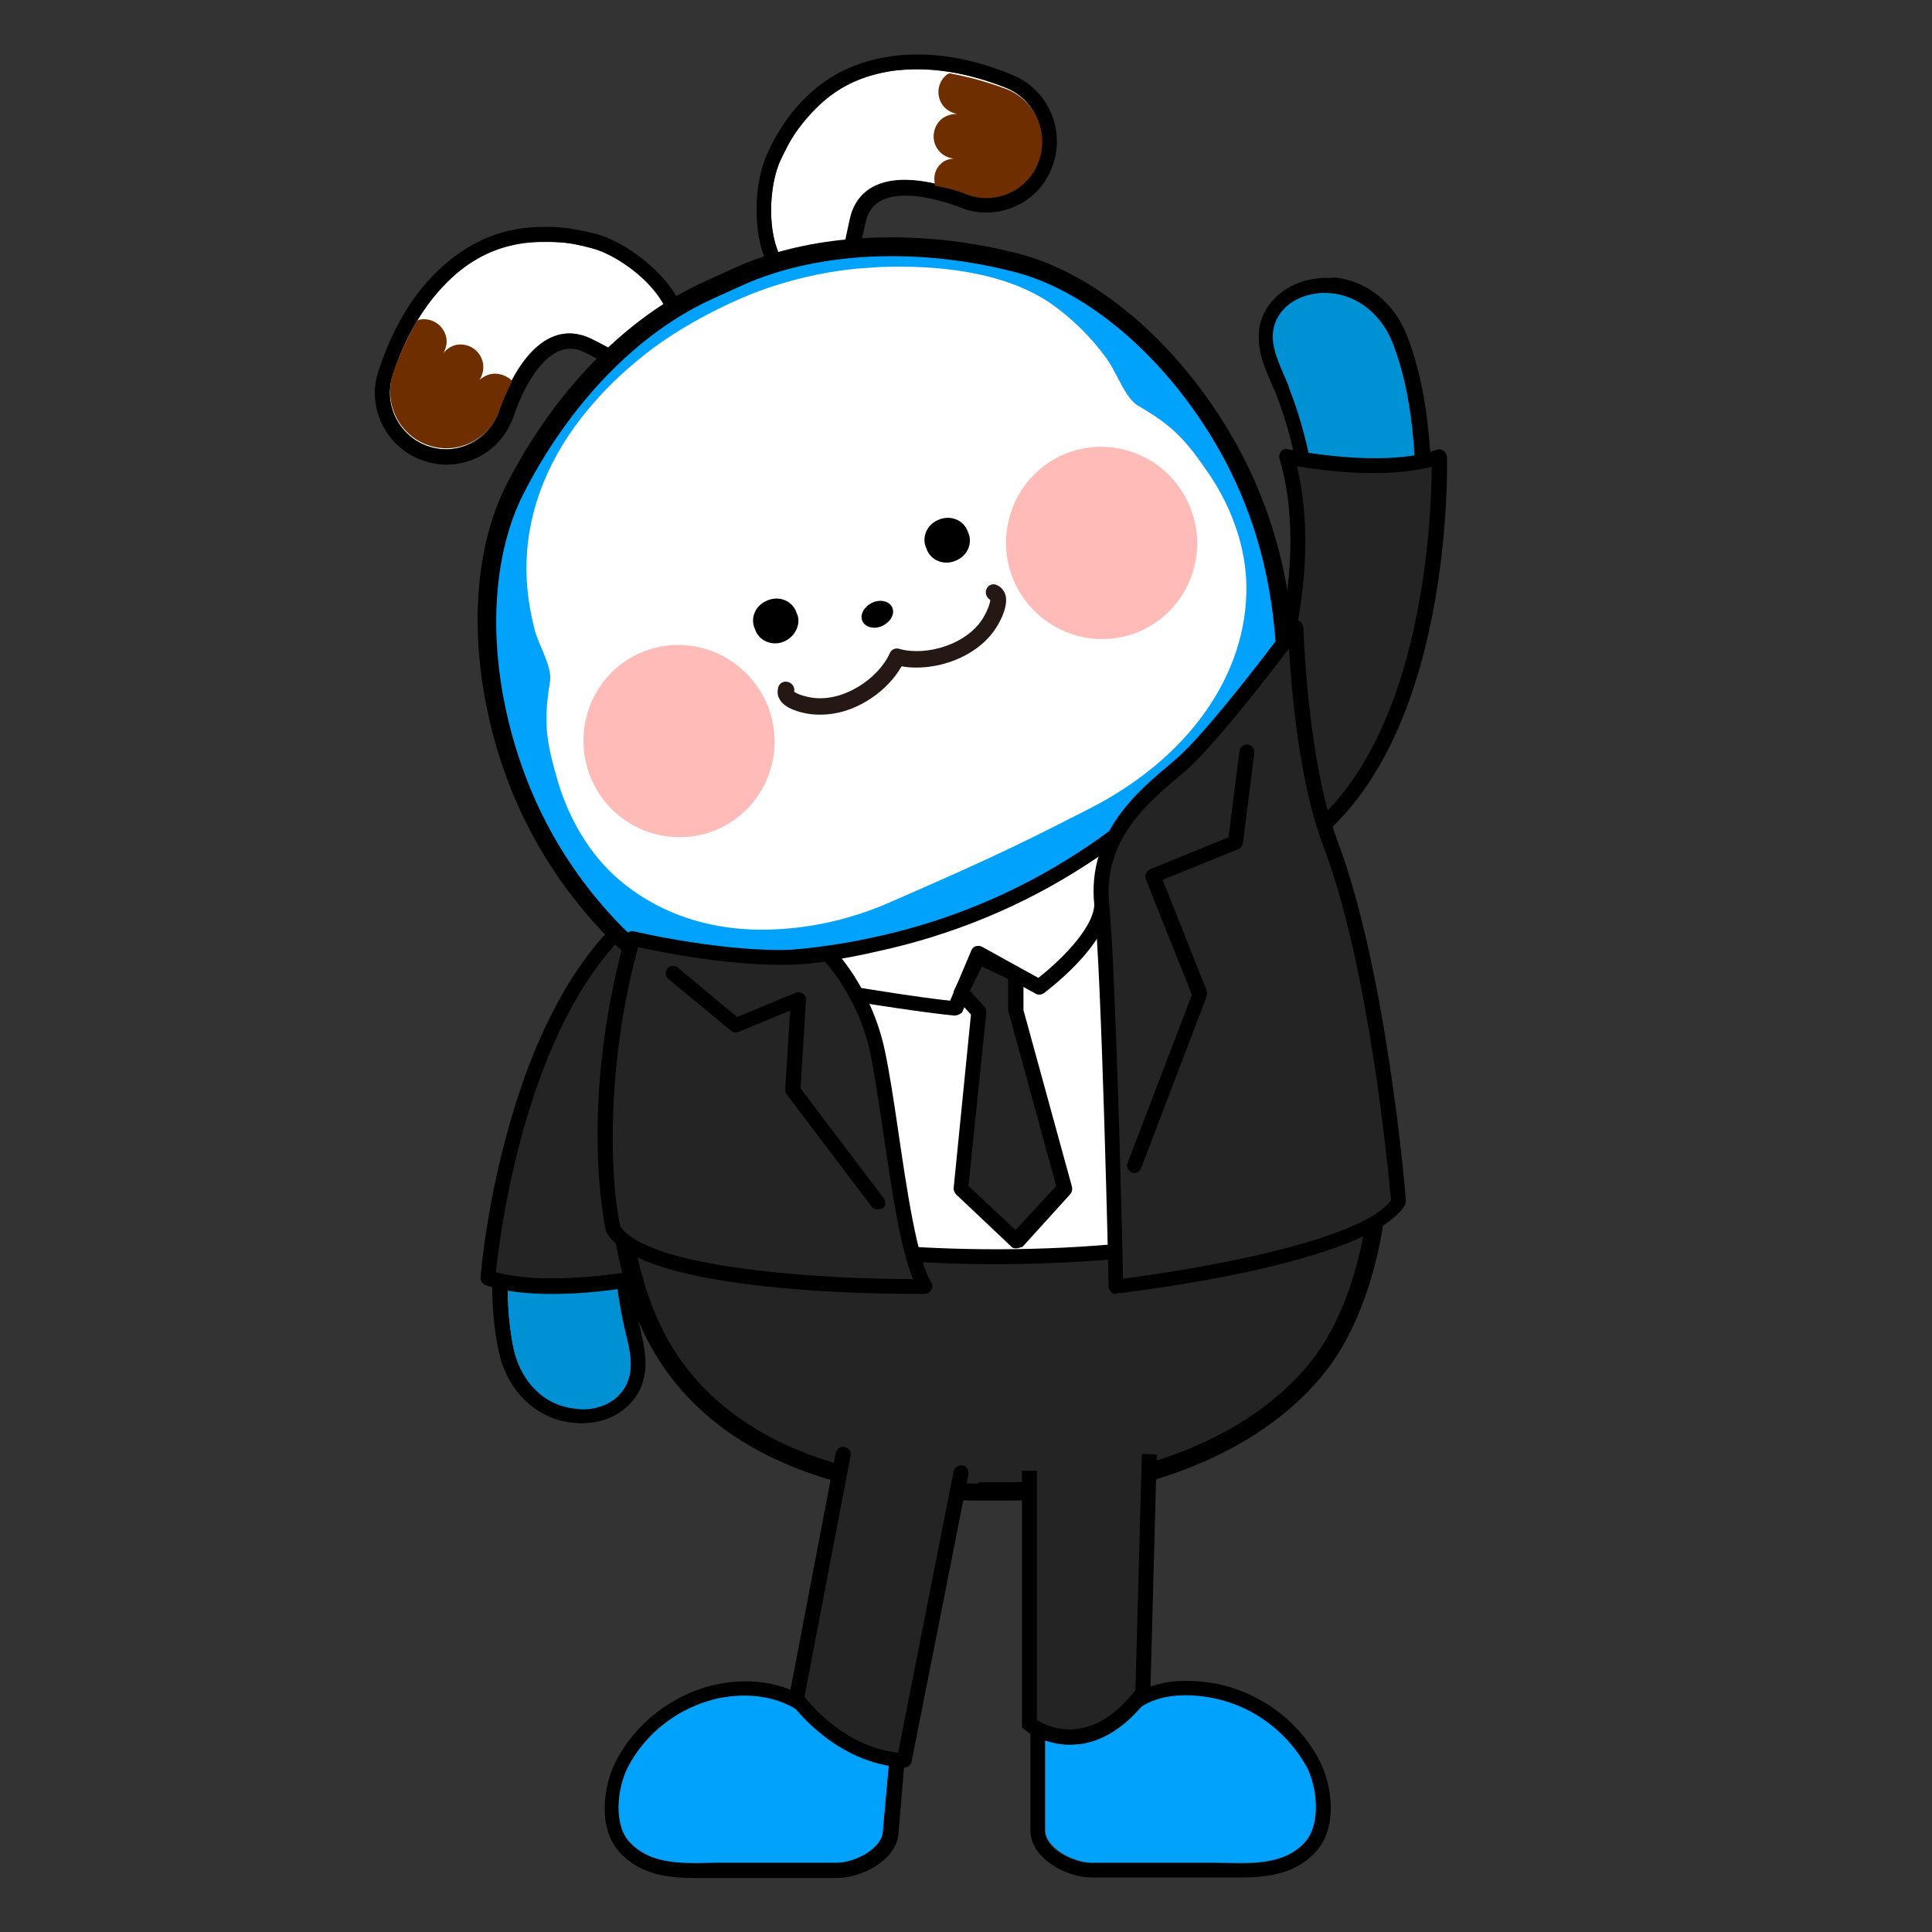 <?xml version="1.0" encoding="utf-8"?>
<!-- Generator: Adobe Illustrator 26.5.0, SVG Export Plug-In . SVG Version: 6.00 Build 0)  -->
<svg version="1.1" id="레이어_5" xmlns="http://www.w3.org/2000/svg" xmlns:xlink="http://www.w3.org/1999/xlink" x="0px"
	 y="0px" viewBox="0 0 390 390" style="enable-background:new 0 0 390 390;" xml:space="preserve">
<rect x="0" y="0" width="390" height="390" fill="#333333" stroke="none"/>
<g>
	<g>
		<g>
			<g>
				<g>
					<g>
						<g>
							<path style="fill:#FFFFFF;" d="M105.1,49.2c2.4-0.4,4.9-0.4,7.6-0.3c2.2,0.1,4.5,0.6,6.7,1.2c7,1.8,19.6,11.9,15.1,20.4
								c-3.2,6.1-12.3-1.2-16.4-2.6c-9.2-3.2-15,7.8-17.5,15.1c-2,5.9-8.4,9.1-14.3,7.1c-5.9-2-9.2-8.4-7.2-14.4
								c2.4-7.4,6.3-14.5,12.1-19.8C95.6,52.1,100.1,50,105.1,49.2z"/>
							<path d="M110,48.8c0.9,0,1.8,0,2.8,0.1c2.2,0.1,4.5,0.6,6.7,1.2c7,1.8,19.6,11.9,15.1,20.4c-0.9,1.8-2.3,2.4-4,2.4
								c-4,0-9.5-4-12.4-5c-1.1-0.4-2.2-0.6-3.2-0.6c-7.3,0-12.1,9.2-14.2,15.7c-1.6,4.7-6,7.7-10.7,7.7c-1.2,0-2.4-0.2-3.6-0.6
								c-5.9-2-9.2-8.4-7.2-14.4c2.4-7.4,6.3-14.5,12.1-19.8c4.3-3.9,8.8-6,13.9-6.8C106.7,48.9,108.3,48.8,110,48.8 M110,45.8
								C110,45.8,110,45.8,110,45.8c-1.9,0-3.7,0.1-5.3,0.4c-5.7,0.9-10.7,3.4-15.4,7.6c-5.7,5.1-10,12.2-12.9,21.1
								C73.9,82.3,78,90.5,85.5,93c1.5,0.5,3,0.8,4.6,0.8c6.2,0,11.6-3.9,13.6-9.8c2.2-6.6,6.4-13.6,11.4-13.6
								c0.7,0,1.5,0.1,2.2,0.4c0.7,0.3,1.9,0.9,3.2,1.6c3,1.6,6.8,3.6,10.2,3.6c2.9,0,5.3-1.4,6.6-4c1.7-3.2,1.7-6.8,0.1-10.5
								c-2.9-6.6-11.2-12.7-17.1-14.3c-2.8-0.7-5.1-1.1-7.2-1.3C112,45.8,111,45.8,110,45.8L110,45.8z"/>
						</g>
					</g>
				</g>
				<g>
					<g>
						<path style="fill:#6E2E00;" d="M99.1,75.5c-0.9,0.2-1.6,0.6-2.3,1.2c0.6-1,0.9-2.1,0.7-3.4c-0.5-2.5-2.8-4.1-5.3-3.7
							c-1.1,0.2-2.1,0.9-2.7,1.7c0.5-0.9,0.8-2,0.6-3.1c-0.5-2.5-2.8-4.1-5.3-3.7c-0.2,0-0.4,0.2-0.6,0.2c-3,5.2-4.6,9.8-4.9,10.8
							c-1.9,6,1.3,12.4,7.2,14.4c5.9,2,12.3-1.2,14.3-7.1c0.6-1.7,1.5-3.8,2.6-5.9C102.4,75.9,100.8,75.2,99.1,75.5"/>
					</g>
				</g>
			</g>
		</g>
		<g>
			<g>
				<g>
					<g>
						<g>
							<path style="fill:#FFFFFF;" d="M166,20.7c-1.8,1.6-3.5,3.5-5.1,5.7c-1.3,1.8-2.4,3.9-3.3,5.9c-3.1,6.5-3.4,22.7,6,24.7
								c6.8,1.5,6.9-10.2,8.5-14.3c3.4-9.1,15.5-6.5,22.8-3.7c5.8,2.3,12.4-0.6,14.6-6.5c2.3-5.8-0.6-12.4-6.4-14.8
								c-7.2-2.9-15.2-4.5-22.9-3.4C174.3,15.2,169.8,17.3,166,20.7z"/>
							<path d="M185.2,14c6.1,0,12.2,1.5,17.8,3.7c5.8,2.3,8.7,8.9,6.4,14.8c-1.7,4.5-6,7.2-10.5,7.2c-1.4,0-2.8-0.3-4.1-0.8
								c-3.4-1.3-8-2.6-12.2-2.6c-4.6,0-8.8,1.6-10.6,6.3c-1.4,3.8-1.7,14.4-7.3,14.4c-0.4,0-0.7,0-1.1-0.1c-9.4-2-9.1-18.2-6-24.7
								c1-2,2-4.1,3.3-5.9c1.6-2.2,3.3-4.1,5.1-5.7c3.9-3.4,8.3-5.4,14.1-6.3C181.8,14.1,183.5,14,185.2,14 M185.2,11
								c-1.9,0-3.7,0.1-5.5,0.4c-6.2,0.9-11.3,3.2-15.7,7c-1.9,1.7-3.8,3.7-5.5,6.2c-1.2,1.7-2.4,3.7-3.6,6.4
								c-2.6,5.5-3.2,15.8,0,22.3c1.8,3.6,4.6,5.9,8.1,6.7c0.6,0.1,1.2,0.2,1.8,0.2c2.2,0,5.2-0.9,7.2-5.3c1.1-2.4,1.7-5.2,2.2-7.6
								c0.3-1.4,0.6-2.7,0.8-3.4c0.7-1.9,2.3-4.4,7.8-4.4c4.2,0,8.8,1.5,11.1,2.4c1.7,0.7,3.4,1,5.2,1c6,0,11.2-3.6,13.3-9.2
								c2.8-7.4-0.8-15.7-8.1-18.6C197.6,12.3,191.2,11,185.2,11L185.2,11z"/>
						</g>
					</g>
				</g>
				<g>
					<g>
						<path style="fill:#6E2E00;" d="M190.1,32.9c0.7-0.6,1.5-0.8,2.4-0.9c-1.1-0.1-2.3-0.7-3-1.6c-1.6-1.9-1.3-4.8,0.6-6.4
							c0.9-0.7,2-1,3.1-1c-1-0.2-2-0.7-2.7-1.5c-1.6-1.9-1.4-4.8,0.6-6.4c0.2-0.2,0.4-0.2,0.6-0.3c6,1.1,10.4,2.8,11.5,3.2
							c5.8,2.3,8.7,8.9,6.4,14.8c-2.2,5.8-8.8,8.7-14.6,6.4c-1.7-0.7-3.9-1.3-6.2-1.7C188.3,35.6,188.8,34,190.1,32.9"/>
					</g>
				</g>
			</g>
		</g>
	</g>
	<g>
		<g>
			<path style="fill:#00A2FC;" d="M103.6,272.2c1.2,5.5,5,10.3,10.4,11.6c1.1,0.3,2.2,0.4,3.2,0.5c3.7,0.1,7.5-1.5,9.2-5.1
				c0.3-0.7,0.5-1.4,0.7-2.2c0.6-3.4-0.7-6.9-1.4-10.2c0-0.1-0.1-0.3-0.1-0.4c-0.7-3.5-1.2-6.8-1.5-10c-0.4-4.6-0.4-9.1,0.1-13.8
				c0.2-2.3,0.6-4.7,1-7.2c0.4-2.2,0.9-4.3,1.5-6.4c2.9-10.5,7.7-19.7,12.8-29.6c2.3-4.4,10.7-20.2,1-21.3c-3.5-0.4-7.2,3.8-9.7,6.2
				c-5.3,5.1-9.9,11-13.7,17.4c-4.2,7.2-7.4,14.9-9.7,23c-1.1,3.9-2,7.8-2.7,11.8C102.8,247.8,101.2,260.9,103.6,272.2z"/>
			<path d="M140.1,178.1c0.2,0,0.3,0,0.5,0c9.7,1.1,1.2,16.9-1,21.3c-5.1,9.9-10,19.1-12.8,29.6c-0.6,2.1-1.1,4.2-1.5,6.4
				c-0.4,2.5-0.8,4.9-1,7.2c-0.5,4.7-0.5,9.2-0.1,13.8c0.3,3.2,0.8,6.5,1.5,10c0,0.1,0.1,0.3,0.1,0.4c0.7,3.3,2,6.8,1.4,10.2
				c-0.1,0.7-0.3,1.4-0.7,2.2c-1.7,3.5-5.4,5.1-9,5.1c-0.1,0-0.1,0-0.2,0c-1,0-2.1-0.2-3.2-0.5c-5.4-1.4-9.2-6.1-10.4-11.6
				c-2.4-11.3-0.9-24.5,1.2-35.8c0.7-4,1.6-7.9,2.7-11.8c2.3-8,5.5-15.8,9.7-23c3.8-6.4,8.4-12.3,13.7-17.4
				C133.3,182.1,136.8,178.1,140.1,178.1 M140.1,175.1c-4.2,0-7.7,3.5-10.3,6.1c-0.3,0.3-0.7,0.6-1,0.9c-5.5,5.2-10.2,11.3-14.2,18
				c-4.2,7.1-7.5,15-10,23.7c-1.2,4-2.1,8.1-2.8,12.1c-1.9,10.8-3.8,24.7-1.1,37c1.5,7,6.3,12.3,12.6,13.9c1.3,0.3,2.7,0.5,3.9,0.5
				c0.1,0,0.2,0,0.3,0c5.2,0,9.6-2.6,11.7-6.8c0.4-0.9,0.7-1.8,0.9-2.9c0.6-3.2-0.2-6.4-0.8-9.2c-0.2-0.8-0.4-1.5-0.5-2.2l-0.1-0.4
				c-0.7-3.3-1.2-6.5-1.5-9.7c-0.4-4.4-0.4-8.8,0.1-13.3c0.2-2.2,0.5-4.5,1-7c0.3-1.9,0.8-3.8,1.4-6.2c2.6-9.6,7.1-18.2,11.8-27.4
				l0.8-1.6l0.2-0.4c3.9-7.6,7.5-16,4.7-21.3c-0.8-1.5-2.6-3.5-6.2-3.9C140.7,175.1,140.4,175.1,140.1,175.1L140.1,175.1z"/>
		</g>
		<g>
			<g>
				<g>
					<g>
						<path style="fill:#FFFFFF;" d="M126.7,229c2.9-10.5,7.7-19.7,12.8-29.6c2.3-4.4,10.7-20.2,1-21.3c-3.5-0.4-7.2,3.8-9.7,6.2
							c-5.3,5.1-9.9,11-13.7,17.4c-4.2,7.2-7.4,14.9-9.7,23C112.8,224.8,119.7,225.9,126.7,229z"/>
					</g>
				</g>
			</g>
			<g>
				<g>
					<g>
						<path style="fill:#0090D4;" d="M125.8,266.9c0-0.1-0.1-0.3-0.1-0.4c-0.7-3.5-1.2-6.8-1.5-10c-0.4-4.6-0.4-9.1,0.1-13.8
							c0.2-2.3,0.6-4.7,1-7.2c0.4-2.2,0.9-4.3,1.5-6.4c-7-3.1-13.9-4.2-19.2-4.3c-1.1,3.9-2,7.8-2.7,11.8c-2,11.3-3.6,24.5-1.2,35.8
							c1.2,5.5,5,10.3,10.4,11.6c1.1,0.3,2.2,0.4,3.2,0.5c3.7,0.1,7.5-1.5,9.2-5.1c0.3-0.7,0.5-1.4,0.7-2.2
							C127.7,273.7,126.4,270.2,125.8,266.9z"/>
					</g>
				</g>
			</g>
		</g>
		<g>
			<path style="fill:#242424;" d="M136.9,212.2c0,0-11.7,23.8-7.8,45.8c0,0-19.6,3.7-30.6-0.1c0,0,4.7-60.7,36.4-77.7"/>
			<path d="M111.5,261.2c-4.7,0-9.6-0.4-13.5-1.8c-0.6-0.2-1.1-0.9-1-1.5c0-0.2,1.2-15.5,6.4-32.8c6.8-23,17.5-39,30.8-46.2
				c0.7-0.4,1.6-0.1,2,0.6c0.4,0.7,0.1,1.6-0.6,2c-28.2,15.1-34.6,66.8-35.5,75.3c8.9,2.5,22.8,0.6,27.3-0.1
				c-3.2-21.8,7.7-44.3,8.2-45.2c0.4-0.7,1.3-1.1,2-0.7c0.7,0.4,1.1,1.3,0.7,2c-0.1,0.2-11.4,23.6-7.7,44.9c0.1,0.8-0.4,1.6-1.2,1.7
				C128.9,259.6,120.5,261.2,111.5,261.2z"/>
		</g>
	</g>
	<path style="fill:#00A2FC;" d="M197.5,301.1l5.8,0c2.9,0,5.9-0.1,8.7-0.3l1.6-0.1c22.8-2.1,42-11.3,52.7-25
		c9.4-12.1,12.9-31.8,12.2-46.1c-0.4-8.8-2.2-18.6-5.1-29c-1.2-4.4-2.6-8.8-3.9-13l-0.6-2.1c-0.3-0.9-0.7-1.9-1.1-2.9
		c-2.1-6.8-3.1-13.5-4.2-20.5l-0.3-2.1c-1.9-11.9-3.2-22.3-4-31.7c-1.6-18.7-7.7-34.8-18.7-49.3c-10.2-13.4-23.2-22.9-35.7-26.1
		c-11.1-2.8-22.7-3.8-33.4-2.7c-8.4,0.8-16.1,2.8-22.8,5.8l-5.5,2.5c-15.4,7-29.7,21.7-39.2,40.3c-5.8,11.5-7.2,27.5-3.8,44
		c3.5,17,11.3,32,23.2,44.5c1.4,1.5,3,2.9,4.6,4.2l0.1,0.1c1,0.9,2.1,1.9,3.1,2.8c0,0,0.1,0.1,0,0.1c-0.5,2.5-1.2,5.1-1.8,7.4l0,0
		c-0.9,3.4-1.8,6.7-2.3,9.8c-2.5,15.4-4.4,35.4,3.5,54.1c8.5,20.2,28.6,32.2,58.1,34.7c2.8,0.2,5.7,0.4,8.6,0.4L197.5,301.1z"/>
	<g>
		<g>
			<path style="fill:#00A2FC;" d="M281,69c-2.1-5.2-6.6-9.3-12.2-9.8c-1.2-0.1-2.3-0.1-3.3,0.1c-3.6,0.5-7.1,2.7-8.2,6.5
				c-0.2,0.8-0.3,1.5-0.3,2.2c-0.1,3.4,1.8,6.7,3,9.9c0,0.1,0.1,0.3,0.1,0.4c1.3,3.3,2.3,6.5,3.1,9.6c1.2,4.5,1.9,8.9,2.2,13.7
				c0.2,2.3,0.2,4.7,0.2,7.3c0,2.2-0.2,4.4-0.4,6.6c-1.1,10.8-4.4,20.7-7.8,31.3c-1.5,4.7-7.2,21.7,2.5,21.1c3.5-0.2,6.5-5,8.5-7.7
				c4.4-5.9,8-12.5,10.7-19.4c3-7.8,4.9-15.9,5.8-24.2c0.5-4,0.7-8,0.8-12.1C285.9,93,285.3,79.8,281,69z"/>
			<path d="M267.6,59.2c0.4,0,0.9,0,1.3,0.1c5.5,0.5,10.1,4.5,12.2,9.8c4.3,10.8,4.9,24,4.8,35.5c0,4-0.3,8.1-0.8,12.1
				c-0.9,8.3-2.8,16.5-5.8,24.2c-2.7,6.9-6.3,13.5-10.7,19.4c-2,2.7-5,7.5-8.5,7.7c-0.1,0-0.3,0-0.4,0c-9.1,0-3.5-16.5-2-21.2
				c3.4-10.6,6.7-20.5,7.8-31.3c0.2-2.2,0.4-4.3,0.4-6.6c0-2.5,0-4.9-0.2-7.3c-0.3-4.7-1-9.2-2.2-13.7c-0.8-3.1-1.8-6.3-3.1-9.6
				c0-0.1-0.1-0.3-0.1-0.4c-1.2-3.2-3.1-6.4-3-9.9c0-0.7,0.1-1.5,0.3-2.2c1.1-3.8,4.6-6,8.2-6.5C266.2,59.2,266.9,59.2,267.6,59.2
				 M267.6,56.1c-0.8,0-1.7,0.1-2.4,0.2c-5.2,0.8-9.3,4.1-10.7,8.6c-0.3,0.9-0.4,1.9-0.4,3c-0.1,3.3,1.2,6.3,2.3,8.9
				c0.3,0.7,0.6,1.4,0.9,2.1l0.2,0.4c1.2,3.1,2.2,6.2,3,9.3c1.1,4.3,1.8,8.6,2.1,13.1c0.2,2.2,0.2,4.5,0.2,7c0,1.9-0.1,3.9-0.4,6.3
				c-1,9.9-4,19.2-7.1,28.9l-0.6,1.7l-0.1,0.4c-2.6,8-4.7,16.9-1.2,21.7c1,1.4,2.9,3,6.3,3c0.2,0,0.4,0,0.6,0
				c4.5-0.2,7.7-4.6,10-7.8c0.3-0.4,0.5-0.7,0.8-1.1c4.5-6,8.3-12.8,11.1-20.1c3-7.7,5-16.1,6-25c0.5-4.2,0.7-8.3,0.8-12.4
				c0.1-11-0.4-25-5-36.6c-2.6-6.7-8.3-11.1-14.7-11.7C268.6,56.2,268.1,56.1,267.6,56.1L267.6,56.1z"/>
		</g>
		<g>
			<g>
				<g>
					<g>
						<path style="fill:#FFFFFF;" d="M265.4,115.4c-1.1,10.8-4.4,20.7-7.8,31.3c-1.5,4.7-7.2,21.7,2.5,21.1c3.5-0.2,6.5-5,8.5-7.7
							c4.4-5.9,8-12.5,10.7-19.4c3-7.8,4.9-15.9,5.8-24.2C279.8,117.3,272.8,117.3,265.4,115.4z"/>
					</g>
				</g>
			</g>
			<g>
				<g>
					<g>
						<path style="fill:#0090D4;" d="M260.1,77.9c0,0.1,0.1,0.3,0.1,0.4c1.3,3.3,2.3,6.5,3.1,9.6c1.2,4.5,1.9,8.9,2.2,13.7
							c0.2,2.3,0.2,4.7,0.2,7.3c0,2.2-0.2,4.4-0.4,6.6c7.4,1.9,14.4,1.8,19.6,1.1c0.5-4,0.7-8,0.8-12.1c0.1-11.5-0.5-24.7-4.8-35.5
							c-2.1-5.2-6.6-9.3-12.2-9.8c-1.2-0.1-2.3-0.1-3.3,0.1c-3.6,0.5-7.1,2.7-8.2,6.5c-0.2,0.8-0.3,1.5-0.3,2.2
							C257,71.5,258.9,74.8,260.1,77.9z"/>
					</g>
				</g>
			</g>
		</g>
		<g>
			<path style="fill:#242424;" d="M257.1,138.5c0,0,8.9-25,2.6-46.4c0,0,19.3,4.2,30.8,0c0,0,1.8,57.5-27.9,77.9"/>
			<path d="M262.6,171.6c-0.5,0-0.9-0.2-1.2-0.6c-0.5-0.7-0.3-1.6,0.4-2.1c25.5-17.6,27.2-64.4,27.2-74.7c-9.4,2.5-22,0.8-27.2-0.1
				c5.1,21.1-2.9,44-3.3,45c-0.3,0.8-1.1,1.2-1.9,0.9c-0.8-0.3-1.2-1.1-0.9-1.9c0.1-0.2,8.7-24.8,2.6-45.5c-0.2-0.5,0-1.1,0.3-1.5
				c0.4-0.4,0.9-0.6,1.4-0.4c0.2,0,19,4,30,0.1c0.5-0.2,1-0.1,1.4,0.2c0.4,0.3,0.6,0.7,0.7,1.2c0,0.1,0.4,14.7-2.9,31.6
				c-4.3,22.5-13.2,39-25.7,47.6C263.2,171.5,262.9,171.6,262.6,171.6z"/>
		</g>
	</g>
	<g>
		<g>
			<path style="fill-rule:evenodd;clip-rule:evenodd;fill:#00A2FC;" d="M186.2,264.4c-3.3-0.7-6.6,1.5-7.3,4.8l-10.4,50.6l-5.5,26.8
				c0,0-5.9-6-17.7-3.8c-7.9,1.7-14.8,7-18.5,14.2c-2,3.9-2.8,11,0.3,14.6c4.5,5.2,12,4.4,18.1,4.4h19.4h4.5c3.6,0,9.3-2.9,9.3-6.5
				l1.3-14.4l6.5-31.5l0,0l0,0l10.4-50.8C197.1,269.5,189.5,265.1,186.2,264.4z"/>
			<path d="M184.9,264.3c0.4,0,0.8,0,1.2,0.1c3.3,0.7,10.9,5.1,10.3,8.4L186,323.6l0,0l0,0l-6.5,31.5l-1.3,14.4
				c0,3.6-5.7,6.5-9.3,6.5h-4.5h-19.4c-1.5,0-3.1,0.1-4.7,0.1c-4.9,0-9.9-0.5-13.4-4.4c-3.1-3.6-2.2-10.7-0.3-14.6
				c3.6-7.2,10.6-12.5,18.5-14.2c1.9-0.4,3.6-0.5,5.2-0.5c8.3,0,12.5,4.3,12.5,4.3l5.5-26.8l10.4-50.6
				C179.5,266.3,182,264.3,184.9,264.3 M184.9,261.3c-4.3,0-8.1,3.1-9,7.4l-10.4,50.6l-4.6,22.4c-2.4-1.2-5.9-2.3-10.4-2.3
				c-1.9,0-3.8,0.2-5.8,0.6l0,0l0,0c-8.8,1.9-16.5,7.8-20.5,15.8c-2.3,4.5-3.6,13,0.7,17.9c4.2,4.8,10,5.4,15.6,5.4
				c0.8,0,1.7,0,2.5,0c0.8,0,1.5,0,2.2,0h19.4h4.5c4.8,0,12.2-3.7,12.3-9.4l1.2-14.1l6.5-31.3l0.5-2.3l0,0l9.9-48.5
				c0.4-1.9-0.1-4.9-4.8-8.3c-2.5-1.8-5.6-3.3-7.8-3.7C186.2,261.3,185.5,261.3,184.9,261.3L184.9,261.3z"/>
		</g>
		<g>
			<path style="fill-rule:evenodd;clip-rule:evenodd;fill:#00A2FC;" d="M263.8,357.1c-3.6-7.2-10.5-12.5-18.4-14.2
				c0,0-0.4-0.1-0.4-0.1c-11.8-2.3-16,2.9-16,2.9v-23.2l0,0h0v-51.8c0-3.4-2.8-6.2-6.2-6.2s-11.7,2.8-11.7,6.2v47l0,0v51.8
				c0,3.6,5.7,6.5,9.3,6.5h4.5h20.7c6.1,0,13.5,0.9,18.1-4.4C266.6,368.1,265.7,361,263.8,357.1z"/>
			<path d="M222.8,264.6c3.4,0,6.2,2.8,6.2,6.2v51.8h0l0,0v23.2c0,0,2.9-3.5,10.4-3.5c1.7,0,3.5,0.2,5.6,0.6c0.1,0,0.4,0.1,0.4,0.1
				c7.9,1.7,14.7,7,18.4,14.2c2,3.9,2.8,11-0.3,14.6c-3.4,3.9-8.5,4.4-13.4,4.4c-1.6,0-3.2-0.1-4.7-0.1h-20.7h-4.5
				c-3.6,0-9.3-2.9-9.3-6.5v-51.8l0,0v-47C211,267.3,219.3,264.6,222.8,264.6 M222.8,261.5c-2.2,0-5.6,0.8-8.4,2.1
				c-5.3,2.4-6.4,5.2-6.4,7.1v43.2l0,3.8v51.8c0,5.7,7.4,9.5,12.3,9.5h4.5h20.7c0.7,0,1.5,0,2.2,0c0.8,0,1.6,0,2.5,0
				c5.7,0,11.5-0.7,15.6-5.4c4.3-4.9,3-13.4,0.7-17.9c-4-8-11.7-13.8-20.4-15.7l-0.4-0.1l0,0l0,0c-2.2-0.4-4.3-0.6-6.2-0.6
				c-3.1,0-5.5,0.5-7.4,1.2v-17.9v-2.2l0,0v-49.6C232,265.7,227.8,261.5,222.8,261.5L222.8,261.5z"/>
		</g>
	</g>
	<g>
		<g>
			<path style="fill:#FFFFFF;" d="M186.2,264.4c3.3,0.7,10.9,5.1,10.3,8.4L186,323.6l-17.6-3.6l10.4-50.8
				C179.6,265.9,182.8,263.7,186.2,264.4"/>
		</g>
		<g>
			<g>
				<path style="fill-rule:evenodd;clip-rule:evenodd;fill:#00A2FC;" d="M179.5,355.1l-1.3,14.4c0,3.6-5.7,6.5-9.3,6.5h-4.5h-19.4
					c-6.1,0-13.5,0.9-18.1-4.4c-3.1-3.6-2.2-10.7-0.3-14.6c3.6-7.2,10.6-12.5,18.5-14.2c0,0-0.1,0,0,0c11.8-2.3,17.7,3.8,17.7,3.8
					l5.5-26.6l17.6,3.6L179.5,355.1z"/>
			</g>
		</g>
	</g>
	<g>
		<g>
			<path style="fill:#FFFFFF;" d="M222.8,264.6c-3.4,0-11.7,2.8-11.7,6.2v51.8H229v-51.8C229,267.3,226.2,264.6,222.8,264.6"/>
		</g>
		<g>
			<g>
				<path style="fill-rule:evenodd;clip-rule:evenodd;fill:#00A2FC;" d="M245.4,342.9c0,0-0.4-0.1-0.4-0.1c-11.8-2.3-16,2.9-16,2.9
					v-23.2H211v46.9c0,3.6,5.7,6.5,9.3,6.5h4.5h20.7c6.1,0,13.5,0.9,18.1-4.4c3.1-3.6,2.2-10.7,0.3-14.6
					C260.1,349.9,253.3,344.6,245.4,342.9"/>
			</g>
		</g>
	</g>
	<path style="fill:#242424;" d="M125,244.4c0,0,59.7,20.7,153.3-0.4c0,0-1.7,58.9-80.8,57C197.5,301.1,130.9,306.3,125,244.4z"/>
	<g>
		<g>
			
				<path style="fill-rule:evenodd;clip-rule:evenodd;fill:#FFFFFF;stroke:#251814;stroke-width:4.102;stroke-linecap:round;stroke-linejoin:round;stroke-miterlimit:10;" d="
				M200.8,175.4"/>
		</g>
	</g>
	<g>
		<g>
			
				<path style="fill-rule:evenodd;clip-rule:evenodd;fill:#FFFFFF;stroke:#251814;stroke-width:4.102;stroke-linecap:round;stroke-linejoin:round;stroke-miterlimit:10;" d="
				M150.5,60.4"/>
		</g>
	</g>
	<g>
		<g>
			<g>
				<g>
					<path style="fill-rule:evenodd;clip-rule:evenodd;fill:#FFFFFF;" d="M159.4,187.4c-13.5,1.3-25.3-2.1-34.3-9.7
						c-5.7-4.8-10.1-11.9-12.5-20c-2.4-8.2-2.9-12-1.6-19.9c0.4-2.1-0.7-4.6-1.7-7c-0.6-1.4-1.2-2.8-1.5-4.2
						c-1.3-5.2-1.8-10.3-1.4-15.3c0.8-10.7,5.6-21.3,14-30.6c2.9-3.3,6.3-6.4,10.1-9.4c7-5.5,17.5-11,26.1-13.7
						c5.4-1.7,11.1-2.9,16.7-3.4c1.5-0.1,2.9-0.2,4.3-0.3c10.5-0.4,25.1,0.6,35,7.7c4,2.9,7.7,6.5,10.8,10.8
						c0.8,1.1,1.5,2.5,2.2,3.8c1.2,2.3,2.5,4.8,4.3,5.8c6.9,4,9.5,6.8,14.3,13.9c4.7,7,7.3,14.9,7.4,22.4c0.2,18-11.8,34.9-32,45.1
						l-6.9,3.5c-11.4,5.8-22.9,10.8-32.5,15C173.5,184.9,166.3,186.8,159.4,187.4z"/>
				</g>
			</g>
		</g>
		<g>
			<g>
				<g>
					<path style="fill-rule:evenodd;clip-rule:evenodd;fill:#FFBBB7;" d="M154.5,141.4c4.6,9.7,0.4,21.3-9.2,25.8
						c-9.6,4.5-21.2,0.3-25.7-9.4c-4.5-9.7-0.4-21.3,9.2-25.8C138.4,127.5,149.9,131.7,154.5,141.4"/>
				</g>
			</g>
			<g>
				<g>
					<path style="fill-rule:evenodd;clip-rule:evenodd;fill:#FFBBB7;" d="M239.8,101.4c4.6,9.7,0.4,21.3-9.2,25.8
						c-9.6,4.5-21.1,0.3-25.7-9.4c-4.5-9.7-0.4-21.2,9.2-25.8C223.8,87.5,235.3,91.7,239.8,101.4"/>
				</g>
			</g>
		</g>
	</g>
	<g>
		<g>
			<g>
				<g>
					<path style="fill-rule:evenodd;clip-rule:evenodd;" d="M180.1,122.6c0.6,1.3-0.3,2.9-1.9,3.7s-3.5,0.4-4.1-0.9
						c-0.6-1.3,0.3-2.9,1.9-3.7S179.5,121.3,180.1,122.6"/>
				</g>
			</g>
			<g>
				<g>
					<g>
						<path style="fill-rule:evenodd;clip-rule:evenodd;" d="M193.1,113.1L193.1,113.1c-2.3,1.1-4.9,0.2-5.9-1.9l-0.2-0.5
							c-1-2.1,0-4.7,2.3-5.7c2.3-1.1,4.9-0.2,5.9,1.9l0.2,0.5C196.4,109.5,195.4,112.1,193.1,113.1"/>
					</g>
				</g>
				<g>
					<g>
						<path style="fill-rule:evenodd;clip-rule:evenodd;" d="M158.5,129.4L158.5,129.4c-2.3,1.1-4.9,0.2-5.9-1.9l-0.2-0.5
							c-1-2.1,0-4.7,2.3-5.7c2.3-1.1,4.9-0.2,5.9,1.9l0.2,0.5C161.8,125.7,160.7,128.3,158.5,129.4"/>
					</g>
				</g>
			</g>
		</g>
		<g>
			<g>
				<path style="fill:#251814;" d="M167,144.2c-1.3,0.1-2.5,0.1-3.8-0.1c-1.7-0.3-4.7-1-5.8-2.9c-0.5-0.8-0.5-1.6-0.3-2.5
					c0.3-0.9,1.2-1.3,2.1-1c0.8,0.3,1.3,1.1,1.1,1.9c0.4,0.4,1.7,0.9,3.4,1.2c6.4,1.1,13.6-3.8,15.9-8.9c0.3-0.8,1.2-1.2,2-0.9
					c5.4,1.5,13.8-0.9,17-6.5c0.9-1.6,1.3-2.9,1.3-3.4c-0.7-0.4-1.1-1.3-0.8-2.1c0.3-0.9,1.3-1.3,2.1-0.9c0.8,0.3,1.4,1,1.7,1.8
					c0.7,2-0.6,4.8-1.5,6.3c-3.8,6.6-12.9,9.5-19.4,8.3C179.3,139.3,173.3,143.7,167,144.2z M200,121.2L200,121.2L200,121.2z"/>
			</g>
		</g>
	</g>
	<path style="fill:#FFFFFF;" d="M128.7,191.3c0,0,29.2,8.3,70.8-8c0,0,46-20.3,60.7-52.3c0,0,0.5,34.2,8.6,54.5
		c0,0,10,20.5,8.6,55.7c0,0-37.9,16-89,12.3c0,0-51.7-2.3-64.2-10.8C124.2,242.6,119.1,210.7,128.7,191.3z"/>
	<g>
		<g>
			
				<path style="fill:none;stroke:#712500;stroke-width:4.102;stroke-linecap:round;stroke-linejoin:round;stroke-miterlimit:10;" d="
				M167.5,57.7"/>
		</g>
	</g>
	<path d="M148.8,195.3c-10.9,0-17.8-1.4-18.3-1.5c-0.8-0.2-1.3-1-1.2-1.8c0.2-0.8,1-1.3,1.8-1.2c0.2,0,19.9,4,45.3-1.6
		c14.9-3.2,28.8-9,41.4-17.2c15.7-10.2,29.4-24.3,40.6-41.8c0.5-0.7,1.4-0.9,2.1-0.5c0.7,0.4,0.9,1.4,0.5,2.1
		c-11.5,17.9-25.5,32.2-41.6,42.7c-12.9,8.4-27.2,14.3-42.5,17.6C166.1,194.6,156.5,195.3,148.8,195.3z"/>
	<path d="M200.9,255.2c-11.3,0-21.5-0.7-30.1-1.6c-27.7-3-45.6-9.1-45.7-9.2c-0.8-0.3-1.2-1.1-0.9-1.9c0.3-0.8,1.1-1.2,1.9-0.9
		c0.2,0.1,17.8,6.1,45.2,9c25.2,2.7,64.1,3.3,106.3-9.5c0.8-0.2,1.6,0.2,1.9,1c0.2,0.8-0.2,1.6-1,1.9
		C250,252.6,223.2,255.2,200.9,255.2z"/>
	<path d="M203.7,302.9c-0.1,0-0.3,0-0.4,0l-5.7,0l-0.3,0c-3,0-5.9-0.1-8.8-0.4c-30.2-2.6-50.8-14.9-59.6-35.8
		c-8.1-19.2-6.2-39.5-3.7-55.1c0.5-3.2,1.4-6.5,2.3-10l0-0.1c0.5-2,1.1-4.2,1.6-6.4c-0.8-0.7-1.6-1.4-2.3-2.1l-0.1-0.1
		c-1.6-1.4-3.2-2.8-4.7-4.4c-12.1-12.7-20.1-28-23.7-45.4c-3.5-16.9-2.1-33.4,3.9-45.2c9.7-19,24.3-34,40.1-41.1l5.5-2.5
		c6.9-3.2,14.8-5.2,23.4-6c10.9-1,22.7-0.1,34,2.8c12.9,3.2,26.2,13,36.7,26.8c11.2,14.8,17.5,31.2,19.1,50.2
		c0.8,9.4,2.1,19.7,4,31.5l0.3,2.1c1.1,7,2.1,13.6,4.1,20.2c0.5,1,0.8,2,1.1,3l0.7,2.3c1.3,4.2,2.6,8.5,3.9,12.8
		c3,10.6,4.7,20.5,5.2,29.4c0.7,14.6-2.9,34.8-12.6,47.3c-11,14.1-30.7,23.5-53.9,25.7l-1.6,0.1
		C209.4,302.8,206.5,302.9,203.7,302.9z M197.5,299.2l5.8,0c2.8,0,5.8-0.1,8.6-0.3l1.6-0.1c22.3-2.1,41-11,51.4-24.3
		c9.1-11.7,12.5-31,11.8-44.9c-0.4-8.7-2.1-18.3-5.1-28.6c-1.2-4.3-2.5-8.6-3.8-12.7l-0.7-2.3c-0.3-0.9-0.6-1.7-1-2.6l-0.1-0.2
		c-2.1-6.9-3.2-13.7-4.3-20.8l-0.3-2.1c-1.9-11.9-3.2-22.3-4-31.8c-1.5-18.3-7.5-34.1-18.3-48.3c-10-13.1-22.6-22.4-34.7-25.4
		c-11-2.8-22.3-3.7-32.8-2.7c-8.2,0.8-15.7,2.7-22.2,5.7l-5.5,2.5c-15.1,6.8-29,21.2-38.3,39.5c-5.6,11.1-7,26.7-3.6,42.9
		c3.5,16.7,11.1,31.4,22.8,43.6c1.3,1.4,2.9,2.8,4.4,4.1l0.1,0.1c1.1,0.9,2.2,1.9,3.2,2.9c0.5,0.5,0.7,1.2,0.6,1.9
		c-0.5,2.5-1.2,5.1-1.9,7.4l-1.8-0.4l1.8,0.5c-0.9,3.4-1.8,6.6-2.2,9.6c-2.5,15.1-4.3,34.8,3.4,53.1c8.2,19.5,27.8,31.1,56.6,33.6
		c2.8,0.2,5.6,0.4,8.5,0.4L197.5,299.2z M129.3,194.2C129.3,194.2,129.3,194.2,129.3,194.2C129.3,194.2,129.3,194.2,129.3,194.2z"/>
	<g>
		<path d="M192.7,205c0,0-0.1,0-0.1,0c-5.6-0.5-19.5-2.7-20.1-2.8c-0.8-0.1-1.4-0.9-1.2-1.7c0.1-0.8,0.9-1.4,1.7-1.2
			c0.1,0,12.7,2.1,18.8,2.7l4.3-10.2c0.2-0.4,0.5-0.7,0.9-0.8c0.4-0.1,0.8-0.1,1.2,0.1l11.4,6.3c3.6-2.8,11-9.6,11.3-14.7
			c0-0.8,0.8-1.5,1.6-1.4c0.8,0,1.5,0.7,1.4,1.6c-0.4,8.1-12.7,17.2-13.2,17.6c-0.5,0.3-1.1,0.4-1.6,0.1l-10.8-5.9l-4.1,9.7
			C193.8,204.7,193.3,205,192.7,205z"/>
		<g>
			<polygon style="fill:#242424;" points="194,200.3 197.5,193.1 205,196.7 205,204 214.8,239.9 205.1,250.5 194,240 197.6,204.2 
							"/>
			<path d="M205.1,252c-0.4,0-0.8-0.1-1-0.4l-11.1-10.5c-0.3-0.3-0.5-0.8-0.5-1.2l3.5-35.1l-3.1-3.4c-0.4-0.5-0.5-1.1-0.2-1.7
				l3.5-7.2c0.4-0.7,1.3-1.1,2-0.7l7.5,3.6c0.5,0.3,0.9,0.8,0.9,1.4v7.1l9.8,35.7c0.1,0.5,0,1-0.3,1.4l-9.7,10.7
				C205.9,251.8,205.6,252,205.1,252C205.1,252,205.1,252,205.1,252z M195.5,239.4l9.5,8.9l8.2-8.9l-9.6-35.1c0-0.1-0.1-0.3-0.1-0.4
				v-6.3l-5.3-2.5l-2.4,4.9l2.9,3.2c0.3,0.3,0.4,0.7,0.4,1.2L195.5,239.4z"/>
		</g>
	</g>
	<g>
		<path style="fill:#242424;" d="M170.2,293.6l-9.4,49.2c0,0,8.3,11.9,21.7,12.5l11.5-58.1"/>
		<path d="M182.5,356.8C182.4,356.8,182.4,356.8,182.5,356.8c-14-0.7-22.6-12.7-23-13.2c-0.2-0.3-0.3-0.7-0.2-1.1l9.4-49.2
			c0.2-0.8,0.9-1.4,1.8-1.2c0.8,0.2,1.4,0.9,1.2,1.8l-9.3,48.6c1.6,2.1,8.6,10.2,18.9,11.3l11.2-56.8c0.2-0.8,1-1.3,1.8-1.2
			c0.8,0.2,1.3,1,1.2,1.8l-11.5,58.1C183.8,356.3,183.2,356.8,182.5,356.8z"/>
	</g>
	<g>
		<path style="fill:#242424;" d="M207.9,296.9V348c0,0,11.3,9,22.9-6.3l1.3-48.2"/>
		<path d="M216,352.2c-5.3,0-9-2.8-9.1-3l-0.6-0.5v-51.8h3v50.3c1.2,0.8,4.3,2.3,8.2,1.8c4.1-0.5,8.1-3.2,11.7-7.8l1.3-47.7l3,0.1
			l-1.3,48.7l-0.3,0.4c-4.3,5.6-9,8.8-14.1,9.4C217.3,352.1,216.6,352.2,216,352.2z"/>
	</g>
	<g>
		<g>
			<path style="fill:#242424;" d="M127.6,189.5c0,0,24.9,5.9,39.3,3.1c0,0,7.4,7.4,10.1,19.8c2.7,12.4,5,39.8,9.5,47.3
				c0,0-55.6,0.7-62.8-11.6C123.8,248.1,118.2,223.5,127.6,189.5z"/>
			<path d="M185.1,261.2c-4,0-15.5-0.1-27.3-1.2c-20.2-1.9-32-5.6-35.3-11.1c-0.1-0.1-0.1-0.3-0.2-0.4c-0.2-1-5.5-25.4,3.9-59.4
				c0.2-0.8,1-1.3,1.8-1.1c0.2,0.1,24.8,5.8,38.7,3c0.5-0.1,1,0.1,1.4,0.4c0.3,0.3,7.8,7.9,10.5,20.6c0.9,4.2,1.8,10,2.7,16.2
				c1.8,12.2,3.8,26,6.7,30.7c0.3,0.5,0.3,1,0,1.5c-0.3,0.5-0.8,0.8-1.3,0.8C186.6,261.2,186.1,261.2,185.1,261.2z M125.2,247.5
				c5.7,8.8,42.3,10.7,59,10.7c0,0,0,0,0.1,0c-2.6-6.3-4.3-18.1-6-29.6c-0.9-6.1-1.8-11.9-2.6-16c-2.1-9.9-7.5-16.6-9.2-18.5
				c-12.8,2.2-32.2-1.7-37.7-2.9c-4.5,16.7-5.2,31-5.1,40.1C123.8,240.5,124.9,246.3,125.2,247.5z"/>
		</g>
		<g>
			<polyline style="fill:#242424;" points="135.8,196.4 148.5,206.9 161.1,201.6 160,220 177.1,242.6 			"/>
			<path d="M177.1,244.1c-0.5,0-0.9-0.2-1.2-0.6l-17.1-22.6c-0.2-0.3-0.3-0.6-0.3-1l1-15.9l-10.4,4.3c-0.5,0.2-1.1,0.1-1.5-0.2
				l-12.7-10.5c-0.6-0.5-0.7-1.5-0.2-2.1c0.5-0.6,1.5-0.7,2.1-0.2l12,10l11.8-4.9c0.5-0.2,1-0.1,1.5,0.2c0.4,0.3,0.7,0.8,0.6,1.3
				l-1.1,17.8l16.8,22.2c0.5,0.7,0.4,1.6-0.3,2.1C177.7,244,177.4,244.1,177.1,244.1z"/>
		</g>
	</g>
	<g>
		<g>
			<path style="fill:#242424;" d="M261.5,126.7c0,0-16.4,22.2-23.3,27.9s-17.3,13.8-15.9,28.1c1.5,14.3,2.9,77.1,2.9,77.1
				s50-5.6,57.1-17.1c0,0-3.7-45.8-13.8-72.5C262.2,153.6,261.5,126.7,261.5,126.7z"/>
			<path d="M225.3,261.2c-0.4,0-0.7-0.1-1-0.4c-0.3-0.3-0.5-0.7-0.5-1.1c0-0.6-1.4-62.9-2.9-77c-1.5-14.5,8.8-23,15.6-28.7l0.8-0.7
				c6.6-5.5,22.9-27.4,23-27.6c0.4-0.5,1-0.7,1.7-0.5c0.6,0.2,1,0.8,1.1,1.4c0,0.3,0.8,26.9,6.8,42.9c5.3,13.9,8.8,33,10.8,46.6
				c2.2,14.7,3.1,26.2,3.1,26.3c0,0.3-0.1,0.6-0.2,0.9c-7.4,11.9-56.1,17.6-58.2,17.8C225.4,261.2,225.3,261.2,225.3,261.2z
				 M260.2,130.9c-4.9,6.5-15.7,20.3-21,24.8l-0.8,0.7c-6.7,5.6-15.8,13.2-14.5,26.1c1.3,13,2.6,65.3,2.8,75.6
				c14.5-1.8,48-7.5,54.1-15.8c-0.5-5.1-4.3-46.9-13.7-71.6C262.2,157.9,260.7,139.2,260.2,130.9z"/>
		</g>
		<g>
			<polyline style="fill:#242424;" points="251.6,151.9 249.3,170.1 232.7,176.9 242.1,200.7 229,235.3 			"/>
			<path d="M229,236.8c-0.2,0-0.4,0-0.5-0.1c-0.8-0.3-1.2-1.2-0.9-1.9l13-34l-9.3-23.3c-0.3-0.8,0.1-1.6,0.8-2l15.9-6.5l2.2-17.4
				c0.1-0.8,0.9-1.4,1.7-1.3c0.8,0.1,1.4,0.9,1.3,1.7l-2.3,18.2c-0.1,0.5-0.4,1-0.9,1.2l-15.3,6.2l8.9,22.4c0.1,0.4,0.1,0.7,0,1.1
				l-13.2,34.6C230.1,236.4,229.6,236.8,229,236.8z"/>
		</g>
	</g>
</g>
</svg>
